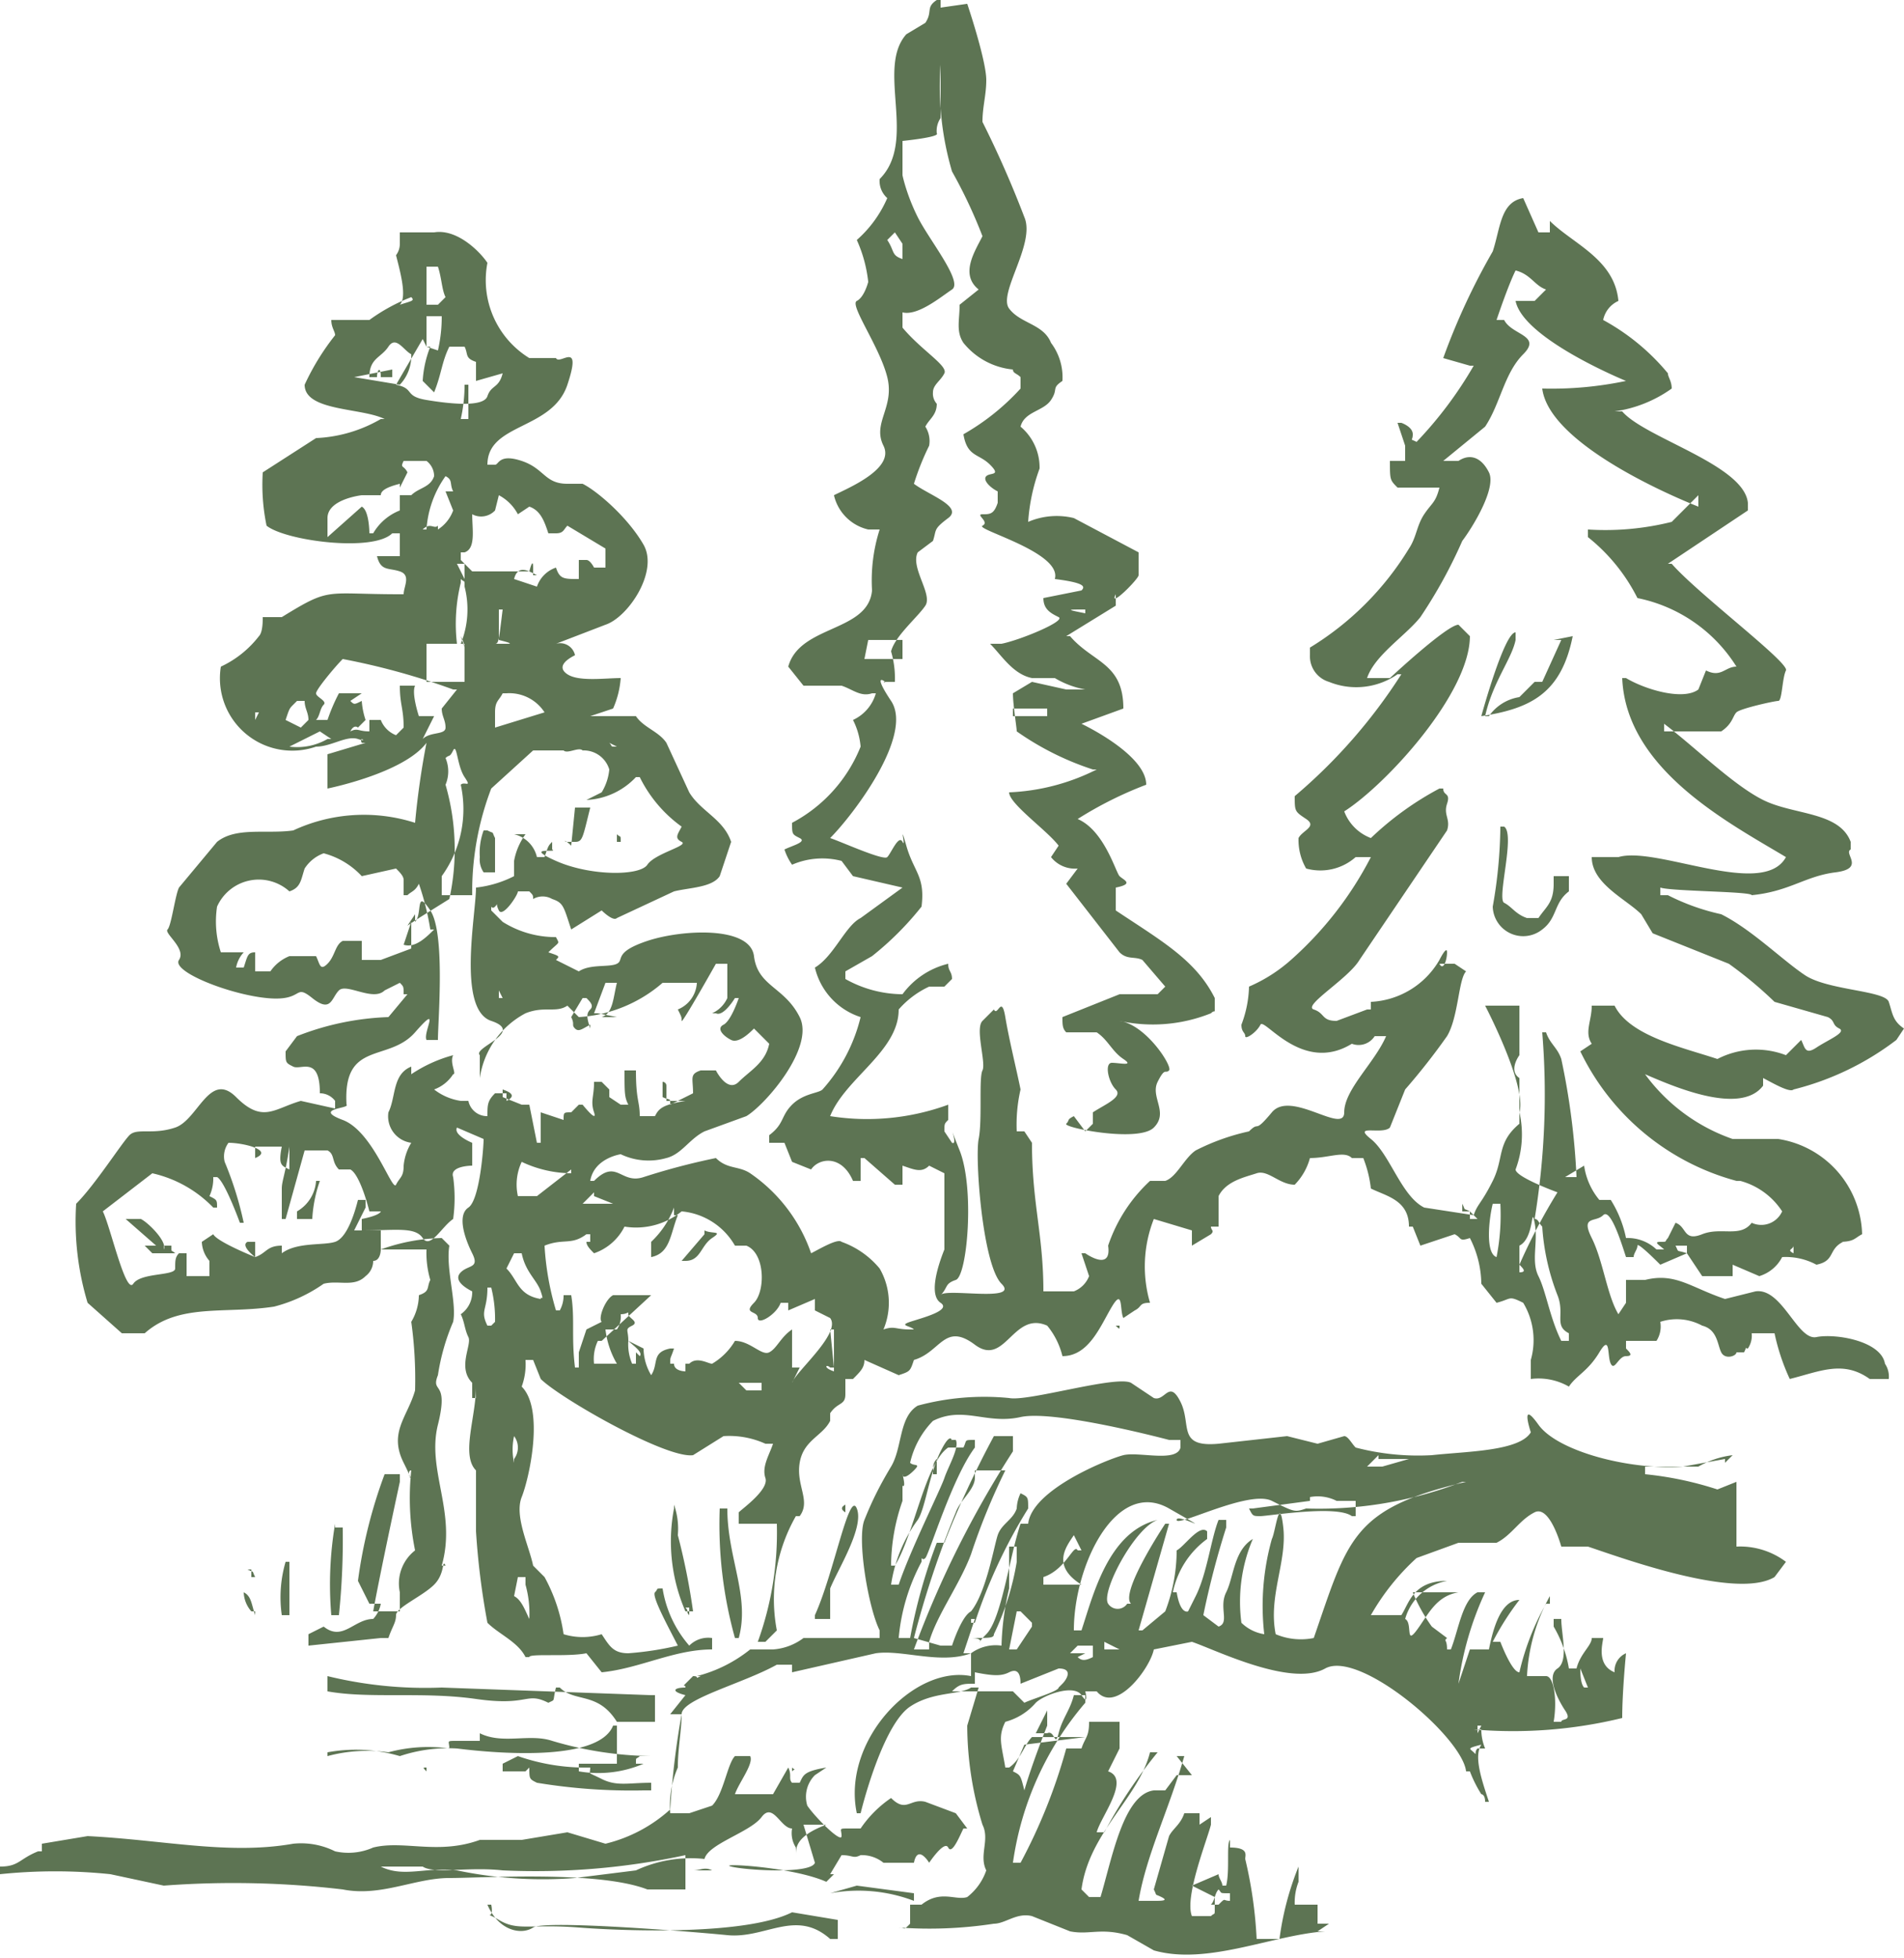 <svg xmlns="http://www.w3.org/2000/svg" viewBox="0 0 50 51.4"><title>Asset 1</title><path d="M46.3,28.3c.2.1.7.4.8.3a7.4,7.4,0,0,0,2.7-1.3L50,27c-.3-.2-.3-.4-.4-.7s-1.6-.3-2.2-.7S46,24.4,45.2,24a5.8,5.8,0,0,1-1.4-.5h-.2v-.2c.3.1,2.4.1,2.4.2h0c1-.1,1.4-.5,2.2-.6s.2-.5.4-.6v-.2c-.3-.8-1.5-.7-2.3-1.1s-1.8-1.4-2.6-2v.2h1.5c.3-.2.3-.4.4-.5s1-.3,1.1-.3.1-.6.2-.8-2.3-2-3-2.8h-.1l2.1-1.4v-.2c-.1-1-2.7-1.7-3.3-2.4h-.2a3.4,3.4,0,0,0,1.5-.6c0-.2-.1-.3-.1-.4a5.8,5.8,0,0,0-1.7-1.4.7.7,0,0,1,.4-.5c-.1-1.1-1.2-1.5-1.8-2.1v.3h-.3l-.4-.9c-.6.1-.6.8-.8,1.4a17.5,17.5,0,0,0-1.3,2.8l.7.2h.1a10.4,10.4,0,0,1-1.5,2c-.2-.1-.1,0-.1-.2s-.3-.3-.3-.3h-.1l.2.6v.4h-.4c0,.5,0,.5.2.7h1.1c-.1.4-.2.4-.4.7s-.2.6-.4.9A7.8,7.8,0,0,1,34.4,17v.2a.7.7,0,0,0,.5.7,1.9,1.9,0,0,0,1.8-.2h.1A14.2,14.2,0,0,1,34,20.9c0,.4,0,.4.3.6s-.1.3-.2.5a1.5,1.5,0,0,0,.2.8,1.4,1.4,0,0,0,1.3-.3H36a9.3,9.3,0,0,1-2.1,2.7,4.1,4.1,0,0,1-1.1.7,3,3,0,0,1-.2,1c0,.2.1.2.1.3s.3-.1.4-.3,1.1,1.3,2.4.5a.5.5,0,0,0,.6-.2h.3c-.3.7-1.1,1.4-1.1,2s-1.4-.6-1.9,0-.3.2-.6.5a5.8,5.8,0,0,0-1.4.5c-.3.2-.5.7-.8.8h-.4a4.1,4.1,0,0,0-1.1,1.7c.1.7-.6.2-.6.2h-.1l.2.6a.7.7,0,0,1-.4.4h-.8c0-1.5-.3-2.3-.3-3.9l-.2-.3h-.2a4.1,4.1,0,0,1,.1-1.1c-.1-.5-.3-1.3-.4-1.9s-.2,0-.3-.2l-.3.3c-.2.2.1,1.1,0,1.3s0,1.3-.1,1.8.1,3.3.6,3.8-1.5.1-1.6.3h0c.2-.2.1-.3.4-.4s.5-2.4.1-3.4,0-.1-.2-.2l-.2-.3c0-.2,0-.2.1-.3V29a6.2,6.2,0,0,1-3.1.3c.4-1,1.8-1.7,1.8-2.8a2.4,2.4,0,0,1,.8-.6h.4l.2-.2h0c0-.2-.1-.2-.1-.4a2.1,2.1,0,0,0-1.2.8,3.1,3.1,0,0,1-1.5-.4v-.2l.7-.4a8,8,0,0,0,1.3-1.3c.1-.8-.2-.9-.4-1.6s0,.1-.1-.1-.3.3-.4.4-1.2-.4-1.5-.5h0c.6-.6,2.2-2.7,1.6-3.6s0-.4-.2-.5h.3a2.5,2.5,0,0,0-.1-.8c.1-.4.7-.9.9-1.2s-.4-1-.2-1.4l.4-.3c.1-.3,0-.3.4-.6s-.5-.6-.9-.9a6.9,6.9,0,0,1,.4-1,.7.7,0,0,0-.1-.5c.1-.2.3-.3.3-.6a.4.4,0,0,1-.1-.3c0-.2.2-.3.3-.5s-.6-.6-1.1-1.2V8.2c.4.1,1-.4,1.3-.6s-.6-1.3-.9-1.9-.4-1.1-.4-1.1V3.7s1-.1.9-.2a.6.6,0,0,1,.1-.4V1.7h0A7.9,7.9,0,0,0,25,4.5a13,13,0,0,1,.8,1.7c-.2.4-.6,1-.1,1.4l-.5.4c0,.4-.1.7.1,1a1.9,1.9,0,0,0,1.3.7c0,.1.1.1.2.2v.3a6.1,6.1,0,0,1-1.5,1.2c.1.6.4.5.7.8s0,.2-.1.3.1.3.3.4v.3c-.1.3-.2.3-.4.3s.2.2,0,.3,2.1.7,1.9,1.4h0c.8.1.8.2.7.3l-1,.2c0,.3.2.4.4.5s-1,.6-1.5.7H26c.3.3.6.8,1.1.9h.6a2.4,2.4,0,0,0,.8.3H28l-.9-.2-.5.3c0,.3.1.9.1,1a7.5,7.5,0,0,0,2,1h.1a5.6,5.6,0,0,1-2.3.6h0c0,.3,1,1,1.3,1.4l-.2.3a.8.8,0,0,0,.7.3l-.3.4,1.4,1.8c.2.2.4.1.6.2l.6.7-.2.2h-1l-1.5.6c0,.2,0,.3.1.4h.8c.3.2.4.5.7.7s-.1.1-.3.1-.1.5.1.7-.3.4-.6.6v.3h0l-.2.2-.3-.4c-.2.1-.1.1-.2.2s1.9.5,2.3.1-.1-.8.1-1.2.2-.2.3-.3-.6-1.2-1.3-1.3h0a4.1,4.1,0,0,0,2.4-.2c.1-.1.1,0,.1-.1v-.3c-.5-1-1.4-1.5-2.6-2.3v-.6c.5-.1.2-.2.1-.3s-.4-1.2-1.1-1.5a10,10,0,0,1,1.8-.9c0-.8-1.7-1.6-1.7-1.6h0l1.1-.4c0-1.2-.8-1.2-1.4-1.9h-.1l1.3-.8v-.3c-.2.4.6-.4.6-.5v-.6l-1.7-.9a1.9,1.9,0,0,0-1.2.1H27a5,5,0,0,1,.3-1.4,1.4,1.4,0,0,0-.5-1.1c.1-.4.6-.4.8-.7s0-.3.3-.5a1.5,1.5,0,0,0-.3-1c-.2-.5-.8-.5-1.1-.9s.7-1.7.4-2.4a27.2,27.2,0,0,0-1.1-2.5c0-.4.1-.7.1-1.1s-.3-1.4-.5-2L24.7.2V0h-.1c-.3.2-.1.3-.3.6l-.5.3c-.8.9.3,2.8-.7,3.8a.6.6,0,0,0,.2.5,3.1,3.1,0,0,1-.8,1.1,3.6,3.6,0,0,1,.3,1.1h0s-.1.4-.3.5.6,1.2.8,2-.4,1.2-.1,1.8-.9,1.1-1.3,1.3a1.2,1.2,0,0,0,.9.9h.3a4.4,4.4,0,0,0-.2,1.6c-.1,1.1-1.9.9-2.2,2l.4.5h1c.3.1.5.3.8.2H23a1.1,1.1,0,0,1-.6.7,1.9,1.9,0,0,1,.2.7,3.9,3.9,0,0,1-1.8,2c0,.3,0,.3.2.4s-.2.2-.4.3a1.5,1.5,0,0,0,.2.4,2,2,0,0,1,1.3-.1l.3.4,1.3.3h0l-1.1.8c-.4.2-.7,1-1.2,1.3a1.8,1.8,0,0,0,1.2,1.3,4.4,4.4,0,0,1-1,1.9c-.1.1-.5.1-.8.4s-.2.5-.6.8v.2h.4l.2.5.5.2c.2-.3.8-.4,1.1.3h.2v-.6h.1l.8.7h.2v-.5c.3.1.5.2.7,0l.4.2v2c-.2.5-.4,1.2-.1,1.4s-.5.4-.8.5,0,.1.1.2h-.1c-.4,0-.4-.1-.7,0a1.8,1.8,0,0,0-.1-1.6,2.3,2.3,0,0,0-1-.7c-.1-.1-.6.2-.8.3a4.2,4.2,0,0,0-1.6-2.1c-.3-.2-.6-.1-.9-.4a18,18,0,0,0-1.9.5c-.6.2-.7-.5-1.3.1h-.1c.1-.6.8-.7.8-.7h0a1.7,1.7,0,0,0,1.2.1c.4-.1.6-.5,1-.7l1.1-.4c.5-.3,1.8-1.8,1.4-2.6s-1.1-.8-1.2-1.6-1.9-.7-2.8-.4-.6.5-.8.6-.7,0-1,.2l-.6-.3c.1-.1.1-.1-.2-.2h0c.3-.3.3-.2.2-.4a2.6,2.6,0,0,1-1.4-.4l-.3-.3c0-.2,0,0,.1-.1s0-.1.1.1.5-.4.5-.5h.3c.1.1.1.1.1.2a.5.5,0,0,1,.5,0c.3.1.3.2.5.8h0l.8-.5s.3.3.4.2l1.5-.7c.4-.1,1-.1,1.2-.4l.3-.9c-.2-.6-.8-.8-1.1-1.3l-.6-1.3c-.2-.3-.6-.4-.8-.7H15.5l.6-.2a2.4,2.4,0,0,0,.2-.8c-.4,0-1.1.1-1.4-.1s0-.4.2-.5a.4.4,0,0,0-.5-.3h0l1.3-.5c.6-.2,1.4-1.4,1-2.1s-1.2-1.4-1.6-1.6h-.4c-.6,0-.6-.4-1.2-.6s-.6.1-.7.1h-.2c0-1.1,1.7-.9,2.1-2.1s-.2-.5-.3-.7h-.7a2.4,2.4,0,0,1-1.1-2.5c-.2-.3-.8-.9-1.4-.8h-.9v.3a.5.5,0,0,1-.1.3c.1.4.3,1.1.1,1.3h0c.3-.1.4-.1.3-.2a4.8,4.8,0,0,0-1.1.6h-1c0,.2.1.3.1.4A6.4,6.4,0,0,0,8,10.1c0,.7,1.5.6,2.1.9H10a3.7,3.7,0,0,1-1.7.5l-1.4.9A5.3,5.3,0,0,0,7,13.8c.5.4,2.8.7,3.3.2h.2v.6H9.9c.1.4.3.3.6.4s.1.4.1.6h-.1c-2,0-1.8-.2-3.1.6H6.9c0,.1,0,.4-.1.5a2.7,2.7,0,0,1-1,.8,1.9,1.9,0,0,0,2.5,2.1c.4,0,.8-.3,1.1-.2s0-.1.1.1h.1l-1,.3v.9s2-.4,2.6-1.2h0a21.1,21.1,0,0,0-.3,2.1,4.4,4.4,0,0,0-3.2.2c-.7.1-1.5-.1-2,.3l-1,1.2c-.1.2-.2,1-.3,1.1s.5.5.3.8,1.3.9,2.3,1,.7-.4,1.2,0,.5,0,.7-.2.9.3,1.2,0l.4-.2h0c.1.1.1.1.1.3h.1l-.5.6a7.2,7.2,0,0,0-2.4.5l-.3.4c0,.3,0,.3.2.4s.7-.3.7.7a.5.5,0,0,1,.4.2v.2l-.9-.2c-.7.2-1,.6-1.7-.1s-1,.6-1.6.8-1,0-1.2.2S2.5,31.1,2,31.6a7.4,7.4,0,0,0,.3,2.6l.9.8h.6c.9-.8,2.1-.5,3.4-.7a4,4,0,0,0,1.3-.6c.4-.1.8.1,1.1-.2a.5.5,0,0,0,.2-.4c.2,0,.2-.3.2-.3h1.2a2.5,2.5,0,0,0,.1.8c-.1.2,0,.3-.3.4a1.4,1.4,0,0,1-.2.7,10.9,10.9,0,0,1,.1,1.8c-.2.7-.7,1.1-.3,1.9s0,.2.2.2a6.9,6.9,0,0,0,.1,2.1,1.1,1.1,0,0,0-.4,1.1v.5H9.8c.2-1.1.7-3.4.7-3.4v-.2h-.4a12.8,12.8,0,0,0-.7,2.8l.3.6H10a.8.8,0,0,1-.2.4c-.5,0-.8.6-1.3.2l-.4.2v.3l1.9-.2h.2c.1-.3.2-.4.2-.6s.7-.5,1-.8.2-.7.3-.5h-.1c.4-1.4-.4-2.5-.1-3.7s-.2-.8,0-1.3a5.7,5.7,0,0,1,.4-1.4c.1-.5-.2-1.4-.1-2l-.2-.2a5,5,0,0,0-1.6.3v-.5H9.3l.3-.6v-.2H9.4c-.1.4-.3,1-.6,1.1s-1,0-1.4.3v-.2c-.4,0-.4.2-.7.3v-.4H6.5c-.2.1.2.4.2.4h0s-1-.4-1.1-.6l-.3.2a.8.8,0,0,0,.2.5v.4H4.9v-.6H4.7c-.1.1-.1.2-.1.4s-.9.1-1.1.4-.6-1.5-.8-1.9L4,30.8a3.2,3.2,0,0,1,1.6.9h.1c0-.2,0-.2-.2-.3a1.1,1.1,0,0,0,.1-.5h.1c.2.1.6,1.2.6,1.2h.1a9,9,0,0,0-.5-1.6A.6.6,0,0,1,6,30c.4,0,1.2.2.7.4v-.3h.9v.6c-.2-.1-.3-.1-.2-.6h.2c-.1.7-.2.9-.2,1.1V32h.1L8,30.2h.6c.2.1.1.3.3.5h.3c.2.1.4.7.5,1.1H10s0,.1-.5.2v.3c.9,0,1.4-.1,1.6.2s.5-.3.8-.5a4,4,0,0,0,0-1.1c-.1-.3.5-.3.5-.3V30s-.5-.2-.4-.4l.7.3c0,.2-.1,1.6-.4,1.8s-.1.8.1,1.2-.1.3-.3.5.1.4.3.5a.7.7,0,0,1-.3.6c.1.2.1.4.2.6s-.3.8.1,1.2v.4h.1v-.3c0,.8-.4,1.8,0,2.2v1.6a19.7,19.7,0,0,0,.3,2.4c.3.3.8.5,1,.9h.1c0-.1,1,0,1.5-.1l.4.5c1-.1,1.9-.6,2.9-.6v-.3a.7.7,0,0,0-.6.2,3,3,0,0,1-.7-1.5c-.2,0-.1,0-.2.1s.4,1,.6,1.4a8.3,8.3,0,0,1-1.3.2c-.4,0-.5-.2-.7-.5a1.7,1.7,0,0,1-1,0,4.4,4.4,0,0,0-.5-1.5l-.3-.3c-.1-.5-.5-1.3-.3-1.8s.6-2.3,0-2.9a1.7,1.7,0,0,0,.1-.7H14l.2.5c.5.5,3.3,2.1,4,2l.8-.5a2.3,2.3,0,0,1,1.1.2h.2c-.1.3-.3.6-.2.9s-.6.8-.7.9V40h1a8.4,8.4,0,0,1-.5,3.1h.2l.3-.3a4.4,4.4,0,0,1,.5-3H21c.3-.4-.1-.8,0-1.4s.6-.7.8-1.1v-.2c.2-.3.4-.2.4-.5h0v-.4h.2c.2-.2.3-.3.3-.5l.9.4c.3-.1.3-.1.4-.4H24c.7-.2.8-1,1.6-.4s1-.9,1.9-.5a2,2,0,0,1,.4.8c.7,0,1-.8,1.3-1.3s.2.1.3.3l.3-.2c.2-.1.1-.2.4-.2a3.4,3.4,0,0,1,.1-2.2l1,.3v.4l.5-.3c.1-.1,0-.1,0-.2H32v-.8c.2-.4.7-.5,1-.6s.6.3,1,.3a1.6,1.6,0,0,0,.4-.7c.5,0,.9-.2,1.1,0h.3a3.1,3.1,0,0,1,.2.8c.4.2,1,.3,1,1h.1l.2.5.9-.3c.2.1.1.2.4.1a2.7,2.7,0,0,1,.3,1.2l.4.5c.4-.1.3-.2.7,0a1.9,1.9,0,0,1,.2,1.5v.5a1.6,1.6,0,0,1,1,.2c.2-.3.5-.4.8-.9s.2.1.3.3.2-.2.4-.2.1-.1,0-.2v-.2h.8a.7.7,0,0,0,.1-.5,1.4,1.4,0,0,1,1.1.1c.4.1.4.5.5.7s.4.1.4,0h.2c.1-.2,0-.1.1-.1a.6.6,0,0,0,.1-.4h.6a5.6,5.6,0,0,0,.4,1.2c.8-.2,1.4-.5,2.1,0h.5a.6.6,0,0,0-.1-.4c-.1-.6-1.3-.8-1.8-.7s-.9-1.3-1.6-1.2l-.8.2c-.9-.3-1.3-.7-2.1-.5h-.5v.6l-.2.3h0c-.3-.5-.4-1.4-.7-2s.1-.4.3-.6.5.8.6,1.1h.2c0-.1.1-.2.1-.3s.5.4.6.5l.7-.3.4.6h.8v-.3h0l.7.3a1,1,0,0,0,.6-.5,1.7,1.7,0,0,1,.9.2c.5-.1.3-.4.7-.6h-.1c.4,0,.4-.1.6-.2a2.6,2.6,0,0,0-2.2-2.5H45.5a4.8,4.8,0,0,1-2.3-1.7h0c.7.3,2.5,1.1,3.1.3M27.5,18.8h-.9v-.2h.9Zm1-2.8c-.5,0-.5,0,0,.1v-.2Zm-5-9.9.2.3v.4c-.3-.1-.2-.2-.4-.5l.2-.2m-.7,10.7h.9v.5h-1m-16,1.4h0v0Zm0,.2v-.2h.1Zm6.9,22.5h.2v.2a2.8,2.8,0,0,1,.1.9h0c-.1-.2-.2-.5-.4-.6Zm2-10,.5.2h-.8l.3-.3m-2.4-5.1h-.1v-.2Zm3-6.6h0c-.2,0-.1,0-.2-.1ZM13.1,13a1.2,1.2,0,0,1,.5.5l.3-.2c.3.1.4.4.5.7h.2c.2,0,.2-.1.3-.2l1,.6v.5h-.3s-.1-.2-.2-.2h-.2v.5h0c-.4,0-.5,0-.6-.3a.8.8,0,0,0-.5.5l-.6-.2c.1-.4.4-.2.6-.1H14v-.2c0-.3-.1.1-.1.1H12.4l-.3-.3v-.2h.1c.3-.1.2-.6.2-1a.5.5,0,0,0,.6-.1m.3,4.8a1.1,1.1,0,0,1,1,.5l-1.3.4v-.4c0-.3.1-.3.2-.5m-.2-1.3c.1,0,.1-.1.2-.9h-.1v.8c.4.1.3.1.2.1Zm-.8,0h-1v1h1Zm-.1-1.7c.1.1.1,0,.1.2a2.4,2.4,0,0,1-.1,1.5h-.1a4.5,4.5,0,0,1,.1-1.6m.1,1.7h0a.8.8,0,0,0-.1-.3m-.6-2.9c-.1.1-.2-.1-.4.1h.1a2.7,2.7,0,0,1,.5-1.4c.2.1.1.2.2.4h-.2l.2.5a1,1,0,0,1-.4.5m.7.9v.4h0l-.2-.4Zm-.1-3.8a4.1,4.1,0,0,0,.1-.9h.1v.9Zm-.9-4h.3c.1.3.1.6.2.8l-.2.2h-.3Zm0,2.1V8.3h.4a3.9,3.9,0,0,1-.1.9Zm0,0h.1a2.9,2.9,0,0,0-.2.9l.3.3h0c.2-.5.2-.8.4-1.2h.4c.1.2,0,.3.3.4v.5l.7-.2h0c-.1.4-.3.3-.4.6s-1,.2-1.6.1-.3-.3-.8-.4l.7-1.2m-1.8,1h0l1-.2v.2h-.3c0-.3-.1-.2-.1,0H9.7c0-.5.3-.5.5-.8s.4.1.6.2a1.1,1.1,0,0,1-.3.8M9.4,13.5h0m1.1-.1a1.4,1.4,0,0,0-.7.6H9.7s0-.6-.2-.7h0l-.9.8h0v-.5c0-.5.9-.6.9-.6H10c0-.1.1-.2.5-.3Zm.2-.4h-.2v-.2l.2-.4c-.1-.2-.2-.1-.1-.3h.6a.5.5,0,0,1,.2.4c-.1.3-.4.3-.6.5m-3,5.4H8c0,.2.1.3.1.5l-.2.2-.4-.2c.1-.3.1-.3.2-.4m.9.9a1.6,1.6,0,0,1-1,.2h0l.8-.4.3.2H8.6m1.1-.2c-.3,0-.3-.1-.5,0h0c.1-.2.2-.1.2-.1l.2-.2h.1v.4Zm1.7-.4H11s-.2-.6-.1-.8h-.4c0,.5.1.6.1,1.1l-.2.2a.7.7,0,0,1-.4-.4H9.6a2,2,0,0,1-.1-.5c-.2.1-.2.1-.3,0l.3-.2H8.9a4.9,4.9,0,0,0-.3.7H8.3c.1-.1.1-.3.2-.4s-.2-.2-.2-.3.5-.7.7-.9a18.5,18.5,0,0,1,2.9.8H12l-.4.5c0,.2.1.3.1.5s-.4.1-.6.3m-.3,4.8v.7l-.8.3H9.5v-.5H9c-.2.1-.2.4-.4.6s-.2,0-.3-.2H7.6v0a1.1,1.1,0,0,0-.5.4H6.7V25h0c-.2,0-.2.1-.3.4H6.2a.8.8,0,0,1,.2-.4H5.8a2.6,2.6,0,0,1-.1-1.2,1.2,1.2,0,0,1,1.9-.4c.3-.1.3-.3.4-.6a1,1,0,0,1,.5-.4,2.1,2.1,0,0,1,1,.6l.9-.2c.1.1.2.2.2.3v.4h.1c.1-.1.2-.1.3-.3a7,7,0,0,1,.3,1.2h.1c-.2.2-.5.5-.8.4m2.3,10h-.1c-.2-.4,0-.4,0-1h.1a3.4,3.4,0,0,1,.1.9Zm.4-5.9v-.2H13c-.2.2-.2.3-.2.6a.5.5,0,0,1-.5-.4h-.2a1.5,1.5,0,0,1-.7-.3h0a1,1,0,0,0,.5-.4c.1,0-.1-.3,0-.5a3.7,3.7,0,0,0-1.1.5v-.2c-.5.2-.4.8-.6,1.2a.7.7,0,0,0,.6.8,1.4,1.4,0,0,0-.2.6c0,.3-.1.3-.2.5s-.6-1.4-1.4-1.7.2-.3.1-.4c-.1-1.7,1.1-1.1,1.8-1.9s.2,0,.3.2h.3c0-.5.2-2.8-.2-3.4s-.2.1-.4.3V24h0l-.2.3h0l.3-.2.8-.5a6.1,6.1,0,0,0-.1-3,.9.9,0,0,0,0-.7c.1-.1.1,0,.2-.2s.1.4.3.7,0,.1-.1.2a3,3,0,0,1-.5,2.4v.5h.8a7.6,7.6,0,0,1,.5-2.8l1.1-1h.8c.1.1.4-.1.5,0a.7.7,0,0,1,.7.5,1.4,1.4,0,0,1-.2.6l-.4.2h0a1.9,1.9,0,0,0,1.3-.6h.1a3.5,3.5,0,0,0,1.1,1.3c-.1.2-.2.3,0,.4s-.7.3-.9.6-1.5.3-2.4-.1.1-.2-.1-.3v-.2c-.1.1-.1.1-.2.4h-.2a.8.8,0,0,0-.6-.6h.3a1.7,1.7,0,0,0-.3.7h0v.4a2.9,2.9,0,0,1-1,.3c0,.7-.5,3.2.4,3.5s-.5.7-.3.9v.6h0a2.3,2.3,0,0,1,1.2-1.7c.5-.2.8,0,1.1-.2l.3.3a3.7,3.7,0,0,0,2.2-.9h.9a.8.8,0,0,1-.5.7c.1.2.1.2.1.3s.9-1.5.9-1.5h.3v.9a.8.8,0,0,1-.4.4h.1c.2.1.5-.4.5-.4h.1s-.2.6-.4.7,0,.3.2.4.5-.2.6-.3l.4.4c-.1.5-.5.7-.8,1s-.6-.3-.6-.3h-.4c-.3.1-.2.2-.2.6l-.6.3h0c0-.2,0-.1-.2-.2v-.4a.1.1,0,0,1,.1.1v.4H18c-.6.1-.7.2-.8.4h-.4c0-.4-.1-.4-.1-1.2h-.3c0,.6,0,.7.1.9h-.2l-.3-.2v-.2l-.2-.2h-.2c0,.4-.1.5,0,.8s-.3-.2-.3-.2h-.1l-.2.2c-.2,0-.2,0-.2.2l-.6-.2v.8h-.1l-.2-1h-.2l-.5-.2v-.2c.3.1.3.2.1.3h-.2ZM15,30.7l-.9.7h-.5a1.4,1.4,0,0,1,.1-.9,3.1,3.1,0,0,0,1.3.3m-1.5,7.6h0a1.6,1.6,0,0,1,0-.7.5.5,0,0,1,0,.6m.7-4.2c-.6-.1-.6-.5-.9-.8l.2-.4h.2c.1.5.4.7.5,1s0,.1,0,.2m2.5,1.4v.3h-.1a1.3,1.3,0,0,1-.1-.6c.1.1.4.3.3.4m3.2.9h-.4l-.2-.2h.6Zm1.8-1.6h.1v1.1c-.3-.1-.2-.2-.1-.1h.1ZM21,35.9h-.2v-1c-.3.2-.4.5-.6.6s-.5-.3-.9-.3a1.7,1.7,0,0,1-.6.6c-.1,0-.4-.2-.6,0H18V36s-.3,0-.3-.2h-.1c0-.2,0-.1.1-.4h-.1c-.5.1-.3.4-.5.7h0a1.4,1.4,0,0,1-.2-.7l-.4-.2c0-.3-.1-.3.1-.4s-.1-.2-.1-.3,0,0-.2,0a.6.6,0,0,1-.1.4h-.3a2.3,2.3,0,0,0,.3.9h-.6a1.1,1.1,0,0,1,.1-.6h.1l1.3-1.2h-1c-.2.1-.4.6-.3.7l-.4.2-.2.6v.4h-.1c-.1-.8,0-1.3-.1-1.9h-.2a.8.8,0,0,1-.1.4h-.1a7.4,7.4,0,0,1-.3-1.7c.5-.2.7,0,1.1-.3h.1v.2h-.1c0,.1.1.2.2.3a1.4,1.4,0,0,0,.8-.7,1.9,1.9,0,0,0,1.5-.4,1.8,1.8,0,0,1,1.4.9h.3c.5.2.5,1.2.2,1.5s.1.2.1.4.5-.1.6-.4h.2v.2l.7-.3v.3l.4.2c.3.4-.9,1.4-1,1.7m8.3-1.5h.3c0,.1,0,.1-.1,0m9.1-3h.2c-.2-.1-.1,0-.2-.2m.2.2h0l.2.2h-.2m.7,1c-.3-.1-.2-1-.1-1.4h.2a5.7,5.7,0,0,1-.1,1.4m-.1-5h0Zm5.1,4.9c-.3-.1-.2,0-.3-.2h.3Zm.5.3v0m2.3-.5v.2c-.2-.1,0-.1,0-.2m-5.6-5.1A6.4,6.4,0,0,0,45.6,31h.1a1.9,1.9,0,0,1,1.1.8.6.6,0,0,1-.8.3c-.3.4-.8.1-1.3.3s-.4-.2-.7-.3l-.2.4c-.1.1,0,.1-.2.1s0,.1.1.2h-.2a1.1,1.1,0,0,0-.8-.3,3,3,0,0,0-.4-1H42a1.8,1.8,0,0,1-.4-.9l-.5.3h.3a18.8,18.8,0,0,0-.4-3.1c-.1-.3-.3-.4-.4-.7h-.1a20.1,20.1,0,0,1-.2,4.9c.1,0,.1.1.2.2a6,6,0,0,0,.4,1.8c.2.5-.1.8.3,1v.2h-.2c-.3-.6-.4-1.3-.6-1.7s0-.9-.1-1.4,0,.4-.4.6v.7c.2,0,.1-.1,0-.2a15.4,15.4,0,0,1,1-1.9h0s-1.1-.4-1.1-.6a2.6,2.6,0,0,0,.1-1.5c.2-.7-.9-2.8-.9-2.8h.9v1.3s-.3.4,0,.6v1.2c-.6.5-.4.9-.7,1.5s-.4.6-.5.9l-1.3-.2c-.6-.3-.9-1.4-1.4-1.8s.3-.1.5-.3l.4-1a17.1,17.1,0,0,0,1.1-1.4c.3-.5.3-1.5.5-1.7l-.3-.2h-.4c.1.2.2-.1.2-.3s-.2.2-.2.2a2.2,2.2,0,0,1-1.8,1.1v.2h-.1l-.8.3c-.4,0-.3-.2-.6-.3s.9-.8,1.2-1.3L38,21.8c.1-.3-.1-.4,0-.7s-.1-.2-.1-.4h-.1A8.1,8.1,0,0,0,36,22a1.2,1.2,0,0,1-.7-.7c1.1-.7,3.3-3.1,3.3-4.6l-.3-.3c-.3,0-1.8,1.4-1.8,1.4h-.6c.2-.6,1-1.1,1.4-1.6a12.8,12.8,0,0,0,1.1-2c.3-.4.9-1.4.7-1.8s-.5-.5-.8-.3h-.4l1.1-.9c.4-.6.5-1.4,1-1.9s-.3-.5-.5-.9h-.2s.3-.9.5-1.3h0c.4.1.5.4.8.5l-.3.3h-.5c.2,1,2.9,2.1,2.9,2.1h0a9.5,9.5,0,0,1-2.2.2c.2,1.6,4.1,3.1,4.1,3.1V13l-.7.7a7.2,7.2,0,0,1-2.2.2v.2A4.8,4.8,0,0,1,43,15.7a4,4,0,0,1,2.6,1.8c-.3,0-.4.3-.8.1l-.2.5c-.4.3-1.4,0-1.9-.3h-.1c.1,2.4,2.8,3.8,4.3,4.7-.6,1.1-3.4-.3-4.4,0h-.7c0,.7.9,1.1,1.3,1.5l.3.5,2,.8a10.6,10.6,0,0,1,1.2,1l1.4.4c.2.1.1.2.3.3s-.3.3-.6.5-.3,0-.4-.2l-.4.4a2.2,2.2,0,0,0-1.8.1c-.9-.3-2.3-.6-2.7-1.4h-.6c0,.4-.2.7,0,1m.9-12.6v0ZM37,7.2v.2h0Zm2.8,8.7h.1m-.1,0v0Zm1,.9H41l-.5,1.1h-.2l-.4.4a1.2,1.2,0,0,0-.8.5H39c.2-.9.7-1.5.8-2v-.2c-.3,0-.9,2.2-.9,2.2h0c1.3-.2,2.1-.6,2.4-2.1M13,22.9V22c-.1-.2,0-.1-.2-.2h-.1a1.7,1.7,0,0,0-.1.7.6.6,0,0,0,.1.4Zm27.8.3c0,.5-.2.6-.4.9h-.3c-.3-.1-.4-.3-.6-.4s.3-1.8,0-2h-.1a12.5,12.5,0,0,1-.2,2.1.8.8,0,0,0,1.3.6c.4-.3.3-.7.7-1v-.4h-.4m-24.6-.9h.1c0-.2,0-.1-.1-.2m-1.1-.7h.4c-.2.8-.2.9-.4.9h-.2c-.1,0-.1-.1.1.1Zm.4,5.8c-.1-.3-.1-.4,0-.5s0-.2-.1-.3h-.1l-.3.5c.1.2,0,.2.1.3s.2,0,.4-.1m.7-.2h-.4c.3-.1.3-.5.4-.9h-.3l-.3.8h.1M7.8,31.8V32h.4a3.6,3.6,0,0,1,.2-1H8.3a1,1,0,0,1-.5.8m-3.5,1c.1-.2-.4-.7-.6-.8H3.3l.8.7h.2m13.4-1a2.4,2.4,0,0,1-.6.9V33c.5-.1.5-.6.7-1.1h-.1m22.5.3h0m-21.7.2-.6.7H18c.4,0,.4-.4.7-.6s0-.1-.2-.2m-13.9.6c-.1-.1-.1,0-.1-.2H3.8l.2.2Zm40.7,5.5.2-.2h0a2.4,2.4,0,0,0-.9.3h-.4l1.1-.2m.3.6-.5.2a9,9,0,0,0-1.9-.4v-.2h1c-1.4.1-3.3-.4-3.8-1.1s-.2.2-.2.2h0c-.3.5-1.7.5-2.6.6a6.5,6.5,0,0,1-2-.2c-.1-.1-.2-.3-.3-.3l-.7.2-.8-.2-1.8.2c-1.1.1-.7-.5-1-1.1s-.4,0-.7-.1l-.6-.4c-.4-.2-2.7.5-3.2.4a6.7,6.7,0,0,0-2.4.2c-.5.3-.4,1.1-.7,1.6s-.5.9-.7,1.4.1,2.3.4,2.9v.2h-2a1.5,1.5,0,0,1-.8.3h-.6a3.7,3.7,0,0,1-1.4.7h.1c-.2.1,0,0-.2,0l-.2.2h0c-.1.1,0,0,0,.1h0c-.3,0-.4.1,0,.2h0l-.4.5h.3a21.3,21.3,0,0,0-.3,2.5,3.9,3.9,0,0,1-1.7.9l-1-.3-1.2.2H12.6c-1.1.4-2,0-2.8.2a1.6,1.6,0,0,1-1,.1,2,2,0,0,0-1.1-.2c-1.7.3-3.4-.1-5.4-.2l-1.2.2v.2H1c-.5.2-.5.4-1,.4v.2a14,14,0,0,1,2.9,0l1.4.3a24.6,24.6,0,0,1,4.7.1c1,.2,1.9-.3,2.8-.3s3.9-.2,5.2.3H18v-.9a18.7,18.7,0,0,1-4.8.4c-.9-.1-1.8.1-2.1-.1H10c.6.3,1.2,0,2,.1a11,11,0,0,0,3.1.2l1.6-.2a3.4,3.4,0,0,1,1.8-.3c.1-.4,1.2-.7,1.5-1.1s.5.3.8.3a.7.7,0,0,0,.1.5v.2c0-.2,0-.5.8-.8h-.6l.3,1c-.1.3-1.8.2-2.2.1s1.6,0,2.5.4l.2-.2h-.1l.3-.5c.3,0,.3.1.5,0a.9.9,0,0,1,.6.2h.8c.1-.5.4,0,.4,0h0s.4-.6.5-.4.3-.3.4-.5h.1l-.3-.4-.8-.3c-.4-.1-.5.3-.9-.1a3,3,0,0,0-.8.8h-.3c-.3,0-.2,0-.2.2s-.7-.5-.9-.8a.8.8,0,0,1,.2-.8l.3-.2h0c-.6.1-.6.2-.7.4h-.2c-.1-.1,0-.2-.1-.4h0l-.4.7h-1c.1-.3.5-.8.4-1h-.4c-.2.2-.3,1-.6,1.3l-.6.2h-.5a2.5,2.5,0,0,1,.2-1.2c0-.5.1-1,.1-1.4s1.6-.8,2.5-1.3h.4v.2h0l2.2-.5c.7-.1,1.7.3,2.5,0V44c-1.5-.3-3.4,1.7-3,3.6h.1c.2-.8.7-2.4,1.3-2.8s1.3-.3,1.6-.5h.2l-.3,1a8.9,8.9,0,0,0,.4,2.6c.2.4-.1.8.1,1.2a1.5,1.5,0,0,1-.5.7c-.3.1-.7-.2-1.2.2h-.3v.5c-.2.2-.1.1-.3.1h0a11.2,11.2,0,0,0,2.5-.1c.3,0,.6-.3,1-.2l1,.4c.5.1.8-.1,1.5.1l.7.4c1.4.4,3.1-.4,4.5-.5h-.2l.3-.2h-.3V50H34a1.5,1.5,0,0,1,.1-.6V49a7.7,7.7,0,0,0-.5,1.9H33a11.4,11.4,0,0,0-.3-2.1c0-.1.1-.3-.4-.3v-.2c-.1.1,0,.8-.1,1.2h-.1c0-.1-.1-.2-.1-.3l-.7.3h0l.6.3v.3c0,.2,0,.1-.1.2h-.5c-.2-.5.4-2,.5-2.4v-.2l-.3.2v-.3h-.4c-.1.3-.3.4-.4.6l-.4,1.4c.1.2,0,.1.2.2s0,.1-.2.1h-.4c.2-1.2.8-2.4,1.2-3.8h-.2l.4.5h-.4l-.3.4h-.3c-.8.1-1.1,1.8-1.4,2.8h-.3l-.2-.2c.2-1.5,1.5-2.4,1.8-3.6h.2V46A12.7,12.7,0,0,0,29,48.1h-.2c.1-.4.9-1.4.3-1.6l.3-.6v-.7h-.8c0,.4-.1.4-.2.7H28a14.4,14.4,0,0,1-1.2,3h-.2a8.2,8.2,0,0,1,1.9-4.2v-.2h-.3c-.1.4-.3.6-.4,1s-.1-.1-.3,0h-.3l.3-.6v.4s-.4,1-.6,1.7h0c-.1-.4-.1-.4-.3-.5l.3-.7,1.6-.2H27.1c-.2.2-.3.6-.6.8h-.1c-.1-.6-.2-.8,0-1.2a1.6,1.6,0,0,0,.8-.5c.2-.2,1-.5,1.2-.2s.1-.1.1-.1h.3c.5.6,1.4-.6,1.5-1.1l1-.2c.6.2,2.6,1.2,3.5.7s3.6,1.8,3.7,2.7h.1a3.3,3.3,0,0,0,.3.6s.1,0,.1.2h.1c-.2-.6-.4-1.2-.2-1.5h0c-.4.1-.3.1-.2.2s0,0,.1-.1H39a1.3,1.3,0,0,1-.1-.5h-.2a12.1,12.1,0,0,0,3.9-.3c0-.7.1-1.7.1-1.7h0a.5.5,0,0,0-.3.5c-.5-.2-.3-.8-.3-.9h-.3c0,.2-.3.4-.4.8h-.2a3.2,3.2,0,0,0-.4-1.1v-.2H41c0,.4.2,1.1-.1,1.3s0,.8.2,1.1-.1.2-.1.3h-.2c.1-.6,0-1.2-.2-1.2h-.5a4.8,4.8,0,0,1,.6-2.1v.2h-.1a6.7,6.7,0,0,0-.7,1.8c-.2,0-.5-.8-.5-.8h-.2a7.1,7.1,0,0,1,.7-1.1h0c-.5,0-.7.8-.8,1.3h-.5l-.3.9h0a8.3,8.3,0,0,1,.7-2.4h-.2c-.4.2-.5,1-.7,1.5h-.1c0-.3-.1-.2,0-.3l-.4-.3a4.4,4.4,0,0,1-.5-.9h1.2c-.6.1-.8.6-1.1,1s-.1-.2-.3-.3a1.4,1.4,0,0,1,1.1-1h0c-.9,0-1,.6-1.2.9H36a6.1,6.1,0,0,1,1.2-1.5l1.1-.4h1c.4-.2.6-.6,1-.8s.7.9.7.9h.7c.9.3,3.9,1.4,4.9.8l.3-.4a2,2,0,0,0-1.3-.4M32,49.6c.1.1,0,.1.3.1v.2c-.2,0-.1-.1-.3.1h-.2c.1-.1.1-.3.2-.4m-1.6.4Zm11.3-5.7h-.1c-.1-.1-.1-.4-.1-.5Zm-5.5-6H37l-.7.2h-.4l.3-.3M24,43a25.3,25.3,0,0,1,1.1-3.3c.1-.3.5-.6.5-.9v-.2h.8a17.1,17.1,0,0,0-.9,2.2c-.3.8-.9,1.6-1.1,2.3v.2H24a26.4,26.4,0,0,1,2.6-5.2v-.4h-.5a25.9,25.9,0,0,0-1.3,2.8h-.2a14.2,14.2,0,0,0-.7,2.5h-.3a5.2,5.2,0,0,1,.6-2c0-.2,0,0,.1-.1s.7-2.1,1.3-2.9v-.2c-.3,0-.2,0-.3.2h-.4c-.6.4-.9,2.3-1.4,3.1h-.1a5.2,5.2,0,0,1,.3-1.7v-.4s.1.1,0-.3h0c0,.1.1.1.3-.1s0-.1-.1-.2a2.3,2.3,0,0,1,.6-1.1c.8-.4,1.4.1,2.3-.1s3.9.6,3.9.6H31v.2c-.1.4-1.1.1-1.5.2s-2.4.9-2.5,1.8h-.2c-.3.9-.5,2.5-.9,2.9s.1.1-.4.1h0c.5,0,.6,0,.6-.1a7,7,0,0,0,.6-1.9v-.4h-.2v1.1a7.3,7.3,0,0,0-.2,1.5,1.1,1.1,0,0,0-.8.2h-.2l.3-.9h-.1v-.2c-.2.1-.4.6-.5.9h-.3m-1.3-1.6a3.8,3.8,0,0,1,.7-1.7c.2-.3.3-1.2.6-1.8s.3-.2.3-.3h.1c.1.2-.2.7-.3,1s-.9,1.9-1.2,2.8h-.2Zm5-.9h-.1c-.1-.2-.3.5-.9.7v.2h1c-.8-.5-.4-1-.2-1.3m-1.1,2.4-.4.6h-.2l.2-1h.1l.3.3m.7,1.7c0,.1-.7.3-.9.4l-.3-.3H25c.2-.2.3-.2.6-.2h0v-.3c.5.1.7.1.9,0s.3,0,.3.3l1-.4c.4,0,.2.3.1.4m.6-1.5h0Zm0,.7h-.4l.2-.2h.4v.3c-.2.1-.3.1-.4,0m1-.2H29v-.2l.4.2Zm9.2-4.4c-3,.7-3.1,1.5-4,4.1a1.7,1.7,0,0,1-1-.1c-.2-1,.3-1.9.2-2.8s-.2.1-.3.3a6.5,6.5,0,0,0-.2,2.5,1.1,1.1,0,0,1-.6-.3,4.2,4.2,0,0,1,.3-2.2h0c-.5.3-.5,1-.7,1.4s.1.8-.2.9l-.4-.3a22.4,22.4,0,0,1,.6-2.3v-.2h-.2c-.2.5-.3,1.4-.6,2l-.2.4h0s-.2.1-.3-.5h-.1a2.3,2.3,0,0,1,.9-1.4v-.2c-.2-.2-.6.4-.8.5a4.5,4.5,0,0,1-.3,1.6l-.6.5h-.1l.8-2.8h-.1s-1.2,1.8-.9,2.1h-.1a.3.3,0,0,1-.5,0c-.2-.3.7-2,1.3-2.2h0c-1.3.3-1.7,2-2,2.9h-.2c0-1.7,1.1-4,2.5-3.2s.2.1.2.3,1.9-.8,2.5-.5.6.3.9.2a10.4,10.4,0,0,0,4.1-.7h.2Zm-14-.2h.1v-.4c-.1.1-.1.2-.1.4m2.5.9c0-.3,0-.3-.2-.4a1,1,0,0,0-.1.4c-.1.3-.4.4-.5.7s-.3,1.5-.7,2v.3h.1a13.8,13.8,0,0,1,1.4-3m7.4-.2-1.5.2h-.1c.1.2.1.2.3.2s2-.3,2.4,0h.1v-.4h-.5a1.1,1.1,0,0,0-.7-.1M19,39.6h-.1a11.1,11.1,0,0,0,.4,3.4h.1c.3-1.1-.3-2.1-.3-3.4m-1.4,0a4.6,4.6,0,0,0,.3,2.7h.2a17.3,17.3,0,0,0-.4-2,1.9,1.9,0,0,0-.1-.8m4.5.2v-.2c-.2.1,0,.2,0,.2m9.1-.2h.1v0Zm-9.9,3h.4v-.8c.2-.5.9-1.6.7-2.1s-.6,1.7-1.1,2.8M8.8,40a9.5,9.5,0,0,0-.1,2.4h.2A19.3,19.3,0,0,0,9,40.1H8.8M7.6,42.4V41H7.5a3.3,3.3,0,0,0-.1,1.4h.2Zm-1-1.2v.2h.1c-.1-.2,0-.1-.2-.2m.1.2Zm.1,1c-.1-.3-.1-.5-.3-.6a.8.8,0,0,0,.2.5h.1ZM18,42.3h0Zm.1.1c-.1-.1,0-.1-.1-.2h.1Zm-3.7,2.3c.2-.1.1,0,.2-.4h.1c.4.4,1,.1,1.5.9h1v-.7h-.1l-5.5-.2A10.8,10.8,0,0,1,8.6,44h0v.4c1.1.2,2.5,0,3.9.2s1.3-.2,1.9.1M8.6,46a4.1,4.1,0,0,1,1.9.1h0a4,4,0,0,1,1.5-.2c.8.1,3.7.4,4.1-.6h.1v1h-1v.2a3,3,0,0,0,1.7-.2h-.2c0-.2,0-.1.1-.2h.3a9.5,9.5,0,0,1-2.6-.4c-.6-.2-1.3.1-1.9-.2v.2H12c-.3,0-.2,0-.2.2a4,4,0,0,0-1.6.1,4,4,0,0,0-1.6.1Zm30.3-.7h-.1v.2Zm-25,1.1c0,.3,0,.3.2.4a15.2,15.2,0,0,0,2.8.2h.2v-.2c-.6,0-.9.1-1.3-.1s-.3-.1-.3-.3a5.4,5.4,0,0,1-1.9-.3l-.4.2v.2h.6m-2.6-.1h0c-.1,0-.1,0,0,.1m1.9-.1h0Zm7.7.1c.1-.1.1,0,0-.1Zm-2.8,2.6h.7c-.2-.1-.3,0-.5,0h-.2m5.9.8h.1v-.2l-1.5-.2-.7.2h0a4.1,4.1,0,0,1,2.2.2M9.5,49.1h0Zm11.3,1.1c-1.2.6-4.3.5-5.6.4s-1.6.1-2.1-.2-.1.1-.2-.4h-.1c.3.7.9.8,1.2.6s4.1.1,5.1.2,1.8-.7,2.7.1H22v-.5l-1.2-.2m1,.3h0Z" style="fill:#5d7453;fill-rule:evenodd"/></svg>
